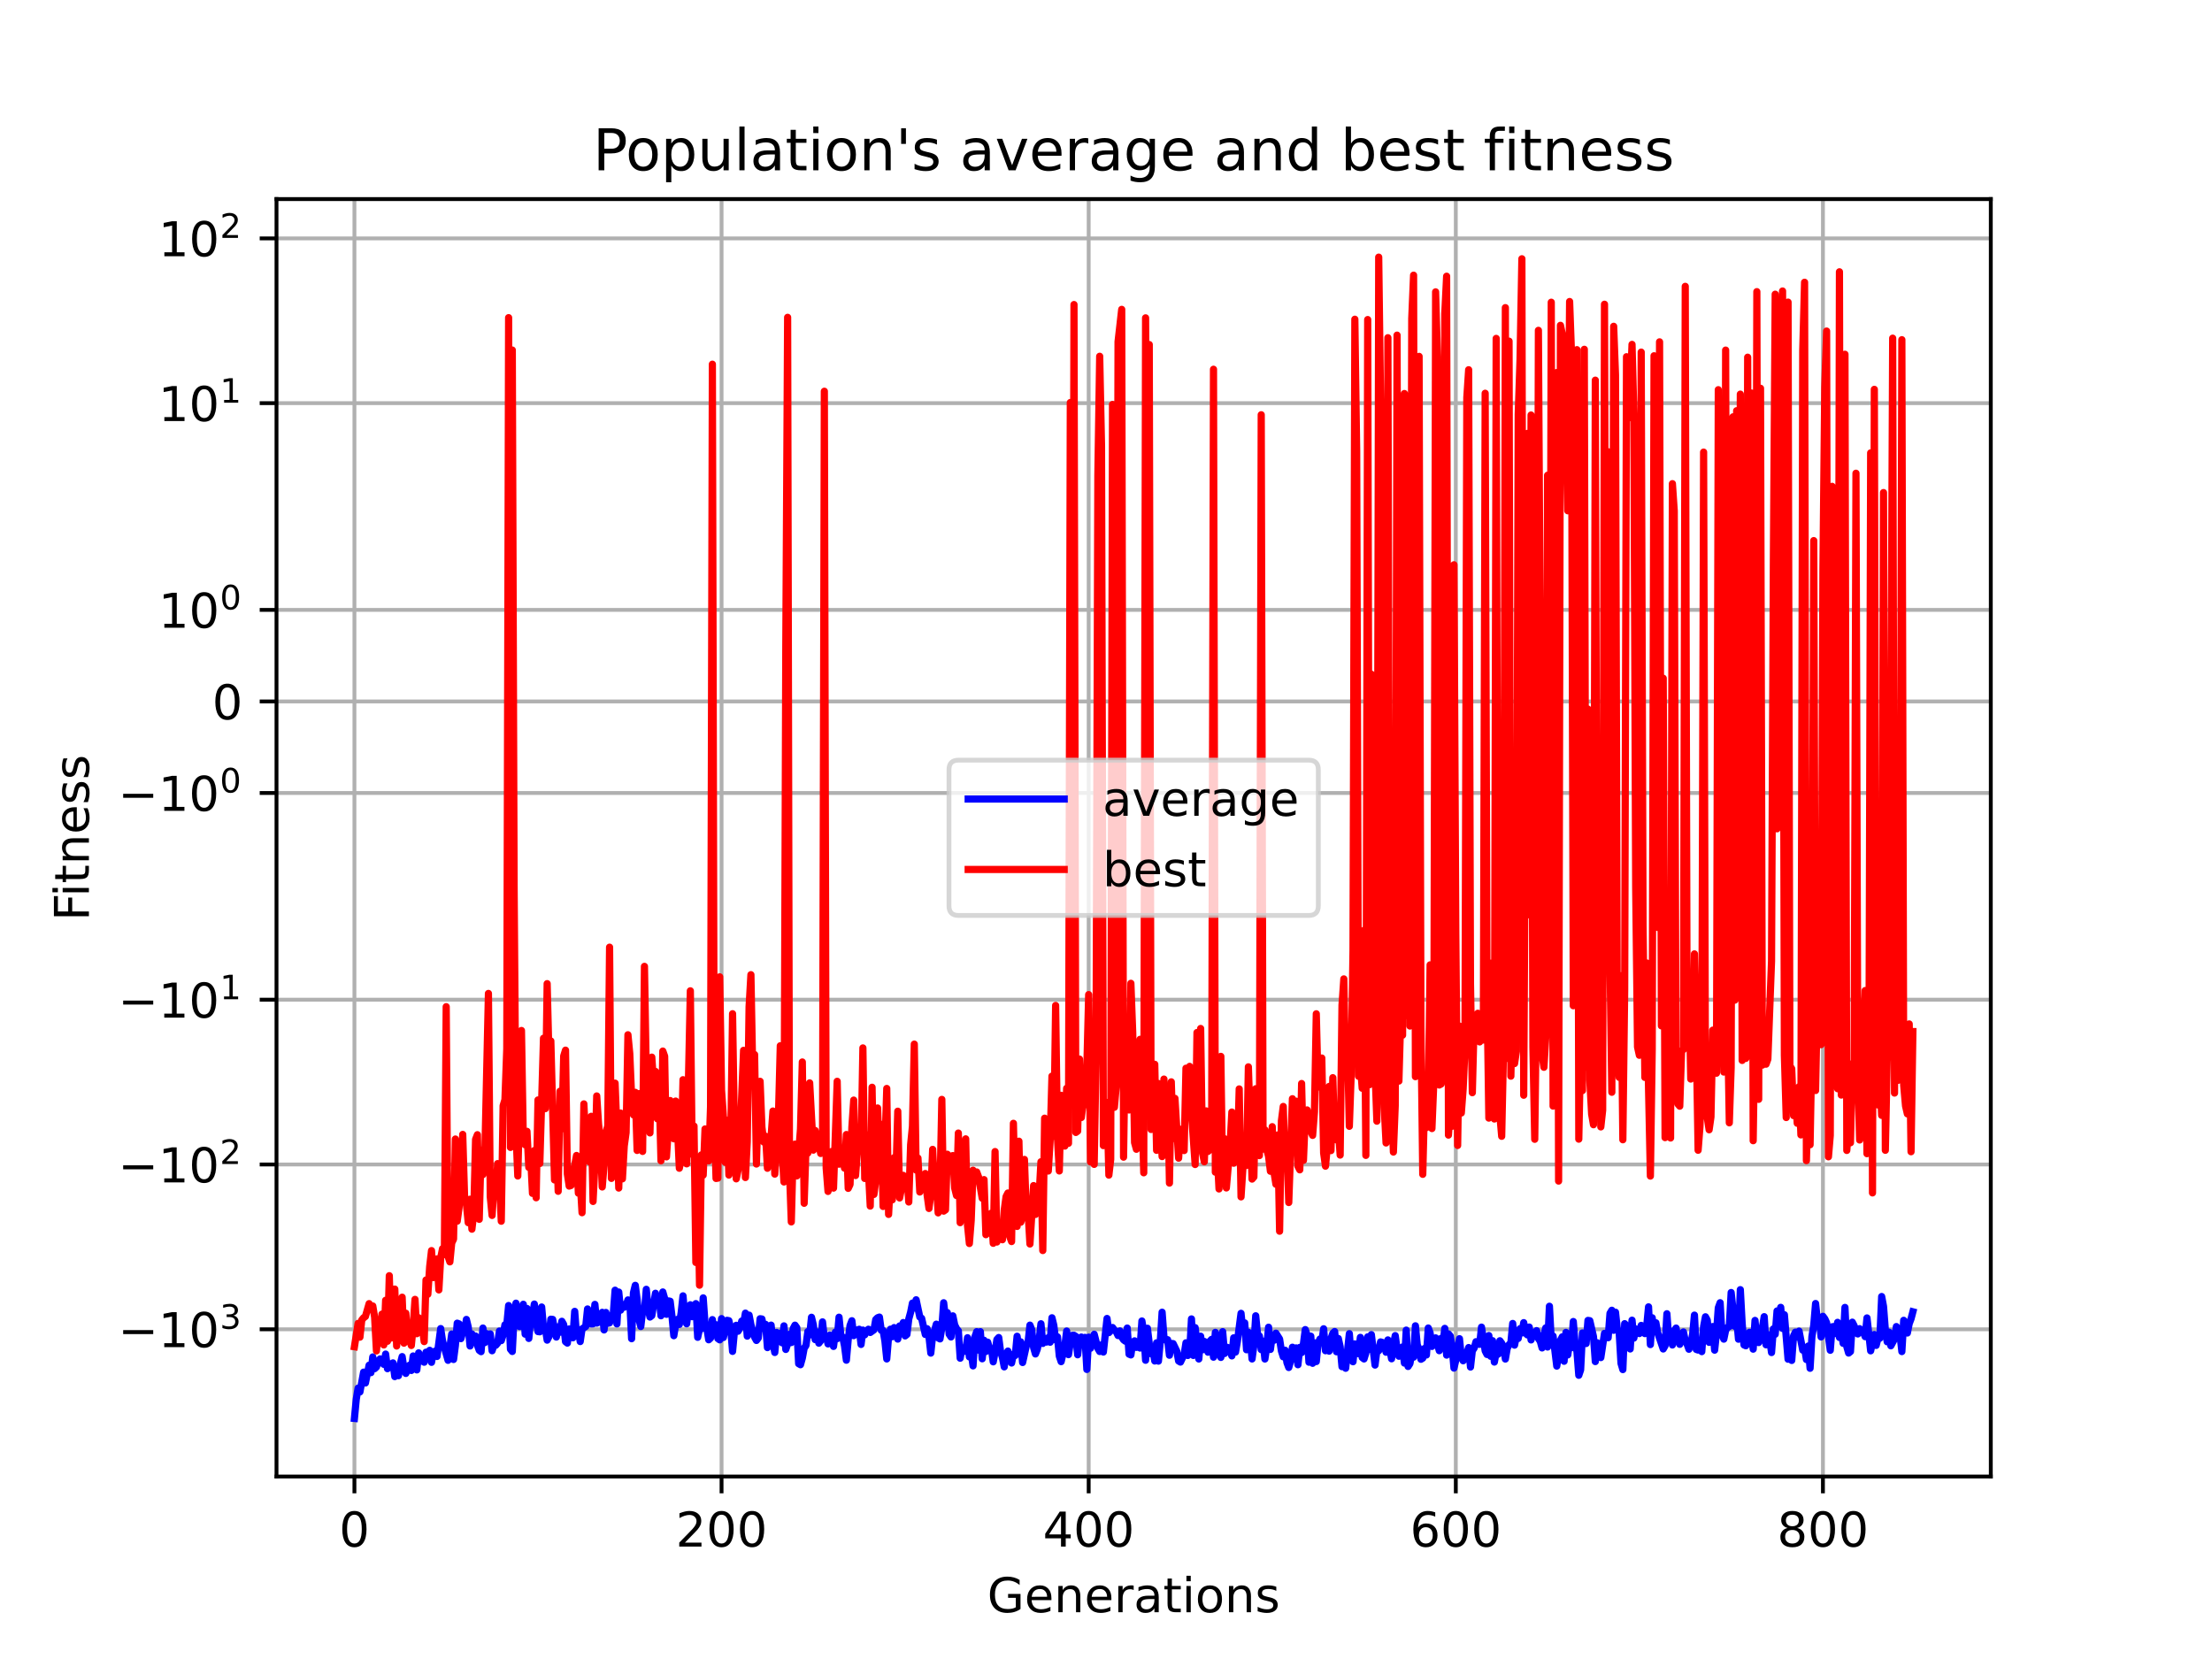 <?xml version="1.0" encoding="utf-8" standalone="no"?>
<!DOCTYPE svg PUBLIC "-//W3C//DTD SVG 1.1//EN"
  "http://www.w3.org/Graphics/SVG/1.1/DTD/svg11.dtd">
<!-- Created with matplotlib (https://matplotlib.org/) -->
<svg height="345.6pt" version="1.1" viewBox="0 0 460.8 345.6" width="460.8pt" xmlns="http://www.w3.org/2000/svg" xmlns:xlink="http://www.w3.org/1999/xlink">
 <defs>
  <style type="text/css">*{stroke-linecap:butt;stroke-linejoin:round;}</style>
 </defs>
 <g id="figure_1">
  <g id="patch_1">
   <path d="M 0 345.6 
L 460.8 345.6 
L 460.8 0 
L 0 0 
z
" style="fill:#ffffff;"/>
  </g>
  <g id="axes_1">
   <g id="patch_2">
    <path d="M 57.6 307.584 
L 414.72 307.584 
L 414.72 41.472 
L 57.6 41.472 
z
" style="fill:#ffffff;"/>
   </g>
   <g id="matplotlib.axis_1">
    <g id="xtick_1">
     <g id="line2d_1">
      <path clip-path="url(#pdbb8b5cde7)" d="M 73.833 307.584 
L 73.833 41.472 
" style="fill:none;stroke:#b0b0b0;stroke-linecap:square;stroke-width:0.8;"/>
     </g>
     <g id="line2d_2">
      <defs>
       <path d="M 0 0 
L 0 3.5 
" id="m2b841de67e" style="stroke:#000000;stroke-width:0.8;"/>
      </defs>
      <g>
       <use style="stroke:#000000;stroke-width:0.8;" x="73.833" xlink:href="#m2b841de67e" y="307.584"/>
      </g>
     </g>
     <g id="text_1">
      <!-- 0 -->
      <g transform="translate(70.651 322.182)scale(0.1 -0.1)">
       <defs>
        <path d="M 31.781 66.406 
Q 24.172 66.406 20.328 58.906 
Q 16.5 51.422 16.5 36.375 
Q 16.5 21.391 20.328 13.891 
Q 24.172 6.391 31.781 6.391 
Q 39.453 6.391 43.281 13.891 
Q 47.125 21.391 47.125 36.375 
Q 47.125 51.422 43.281 58.906 
Q 39.453 66.406 31.781 66.406 
z
M 31.781 74.219 
Q 44.047 74.219 50.516 64.516 
Q 56.984 54.828 56.984 36.375 
Q 56.984 17.969 50.516 8.266 
Q 44.047 -1.422 31.781 -1.422 
Q 19.531 -1.422 13.062 8.266 
Q 6.594 17.969 6.594 36.375 
Q 6.594 54.828 13.062 64.516 
Q 19.531 74.219 31.781 74.219 
z
" id="DejaVuSans-48"/>
       </defs>
       <use xlink:href="#DejaVuSans-48"/>
      </g>
     </g>
    </g>
    <g id="xtick_2">
     <g id="line2d_3">
      <path clip-path="url(#pdbb8b5cde7)" d="M 150.312 307.584 
L 150.312 41.472 
" style="fill:none;stroke:#b0b0b0;stroke-linecap:square;stroke-width:0.8;"/>
     </g>
     <g id="line2d_4">
      <g>
       <use style="stroke:#000000;stroke-width:0.8;" x="150.312" xlink:href="#m2b841de67e" y="307.584"/>
      </g>
     </g>
     <g id="text_2">
      <!-- 200 -->
      <g transform="translate(140.768 322.182)scale(0.1 -0.1)">
       <defs>
        <path d="M 19.188 8.297 
L 53.609 8.297 
L 53.609 0 
L 7.328 0 
L 7.328 8.297 
Q 12.938 14.109 22.625 23.891 
Q 32.328 33.688 34.812 36.531 
Q 39.547 41.844 41.422 45.531 
Q 43.312 49.219 43.312 52.781 
Q 43.312 58.594 39.234 62.25 
Q 35.156 65.922 28.609 65.922 
Q 23.969 65.922 18.812 64.312 
Q 13.672 62.703 7.812 59.422 
L 7.812 69.391 
Q 13.766 71.781 18.938 73 
Q 24.125 74.219 28.422 74.219 
Q 39.75 74.219 46.484 68.547 
Q 53.219 62.891 53.219 53.422 
Q 53.219 48.922 51.531 44.891 
Q 49.859 40.875 45.406 35.406 
Q 44.188 33.984 37.641 27.219 
Q 31.109 20.453 19.188 8.297 
z
" id="DejaVuSans-50"/>
       </defs>
       <use xlink:href="#DejaVuSans-50"/>
       <use x="63.623" xlink:href="#DejaVuSans-48"/>
       <use x="127.246" xlink:href="#DejaVuSans-48"/>
      </g>
     </g>
    </g>
    <g id="xtick_3">
     <g id="line2d_5">
      <path clip-path="url(#pdbb8b5cde7)" d="M 226.791 307.584 
L 226.791 41.472 
" style="fill:none;stroke:#b0b0b0;stroke-linecap:square;stroke-width:0.8;"/>
     </g>
     <g id="line2d_6">
      <g>
       <use style="stroke:#000000;stroke-width:0.8;" x="226.791" xlink:href="#m2b841de67e" y="307.584"/>
      </g>
     </g>
     <g id="text_3">
      <!-- 400 -->
      <g transform="translate(217.248 322.182)scale(0.1 -0.1)">
       <defs>
        <path d="M 37.797 64.312 
L 12.891 25.391 
L 37.797 25.391 
z
M 35.203 72.906 
L 47.609 72.906 
L 47.609 25.391 
L 58.016 25.391 
L 58.016 17.188 
L 47.609 17.188 
L 47.609 0 
L 37.797 0 
L 37.797 17.188 
L 4.891 17.188 
L 4.891 26.703 
z
" id="DejaVuSans-52"/>
       </defs>
       <use xlink:href="#DejaVuSans-52"/>
       <use x="63.623" xlink:href="#DejaVuSans-48"/>
       <use x="127.246" xlink:href="#DejaVuSans-48"/>
      </g>
     </g>
    </g>
    <g id="xtick_4">
     <g id="line2d_7">
      <path clip-path="url(#pdbb8b5cde7)" d="M 303.271 307.584 
L 303.271 41.472 
" style="fill:none;stroke:#b0b0b0;stroke-linecap:square;stroke-width:0.8;"/>
     </g>
     <g id="line2d_8">
      <g>
       <use style="stroke:#000000;stroke-width:0.8;" x="303.271" xlink:href="#m2b841de67e" y="307.584"/>
      </g>
     </g>
     <g id="text_4">
      <!-- 600 -->
      <g transform="translate(293.727 322.182)scale(0.1 -0.1)">
       <defs>
        <path d="M 33.016 40.375 
Q 26.375 40.375 22.484 35.828 
Q 18.609 31.297 18.609 23.391 
Q 18.609 15.531 22.484 10.953 
Q 26.375 6.391 33.016 6.391 
Q 39.656 6.391 43.531 10.953 
Q 47.406 15.531 47.406 23.391 
Q 47.406 31.297 43.531 35.828 
Q 39.656 40.375 33.016 40.375 
z
M 52.594 71.297 
L 52.594 62.312 
Q 48.875 64.062 45.094 64.984 
Q 41.312 65.922 37.594 65.922 
Q 27.828 65.922 22.672 59.328 
Q 17.531 52.734 16.797 39.406 
Q 19.672 43.656 24.016 45.922 
Q 28.375 48.188 33.594 48.188 
Q 44.578 48.188 50.953 41.516 
Q 57.328 34.859 57.328 23.391 
Q 57.328 12.156 50.688 5.359 
Q 44.047 -1.422 33.016 -1.422 
Q 20.359 -1.422 13.672 8.266 
Q 6.984 17.969 6.984 36.375 
Q 6.984 53.656 15.188 63.938 
Q 23.391 74.219 37.203 74.219 
Q 40.922 74.219 44.703 73.484 
Q 48.484 72.75 52.594 71.297 
z
" id="DejaVuSans-54"/>
       </defs>
       <use xlink:href="#DejaVuSans-54"/>
       <use x="63.623" xlink:href="#DejaVuSans-48"/>
       <use x="127.246" xlink:href="#DejaVuSans-48"/>
      </g>
     </g>
    </g>
    <g id="xtick_5">
     <g id="line2d_9">
      <path clip-path="url(#pdbb8b5cde7)" d="M 379.75 307.584 
L 379.75 41.472 
" style="fill:none;stroke:#b0b0b0;stroke-linecap:square;stroke-width:0.8;"/>
     </g>
     <g id="line2d_10">
      <g>
       <use style="stroke:#000000;stroke-width:0.8;" x="379.75" xlink:href="#m2b841de67e" y="307.584"/>
      </g>
     </g>
     <g id="text_5">
      <!-- 800 -->
      <g transform="translate(370.206 322.182)scale(0.1 -0.1)">
       <defs>
        <path d="M 31.781 34.625 
Q 24.75 34.625 20.719 30.859 
Q 16.703 27.094 16.703 20.516 
Q 16.703 13.922 20.719 10.156 
Q 24.75 6.391 31.781 6.391 
Q 38.812 6.391 42.859 10.172 
Q 46.922 13.969 46.922 20.516 
Q 46.922 27.094 42.891 30.859 
Q 38.875 34.625 31.781 34.625 
z
M 21.922 38.812 
Q 15.578 40.375 12.031 44.719 
Q 8.5 49.078 8.5 55.328 
Q 8.5 64.062 14.719 69.141 
Q 20.953 74.219 31.781 74.219 
Q 42.672 74.219 48.875 69.141 
Q 55.078 64.062 55.078 55.328 
Q 55.078 49.078 51.531 44.719 
Q 48 40.375 41.703 38.812 
Q 48.828 37.156 52.797 32.312 
Q 56.781 27.484 56.781 20.516 
Q 56.781 9.906 50.312 4.234 
Q 43.844 -1.422 31.781 -1.422 
Q 19.734 -1.422 13.25 4.234 
Q 6.781 9.906 6.781 20.516 
Q 6.781 27.484 10.781 32.312 
Q 14.797 37.156 21.922 38.812 
z
M 18.312 54.391 
Q 18.312 48.734 21.844 45.562 
Q 25.391 42.391 31.781 42.391 
Q 38.141 42.391 41.719 45.562 
Q 45.312 48.734 45.312 54.391 
Q 45.312 60.062 41.719 63.234 
Q 38.141 66.406 31.781 66.406 
Q 25.391 66.406 21.844 63.234 
Q 18.312 60.062 18.312 54.391 
z
" id="DejaVuSans-56"/>
       </defs>
       <use xlink:href="#DejaVuSans-56"/>
       <use x="63.623" xlink:href="#DejaVuSans-48"/>
       <use x="127.246" xlink:href="#DejaVuSans-48"/>
      </g>
     </g>
    </g>
    <g id="text_6">
     <!-- Generations -->
     <g transform="translate(205.662 335.861)scale(0.1 -0.1)">
      <defs>
       <path d="M 59.516 10.406 
L 59.516 29.984 
L 43.406 29.984 
L 43.406 38.094 
L 69.281 38.094 
L 69.281 6.781 
Q 63.578 2.734 56.688 0.656 
Q 49.812 -1.422 42 -1.422 
Q 24.906 -1.422 15.25 8.562 
Q 5.609 18.562 5.609 36.375 
Q 5.609 54.25 15.25 64.234 
Q 24.906 74.219 42 74.219 
Q 49.125 74.219 55.547 72.453 
Q 61.969 70.703 67.391 67.281 
L 67.391 56.781 
Q 61.922 61.422 55.766 63.766 
Q 49.609 66.109 42.828 66.109 
Q 29.438 66.109 22.719 58.641 
Q 16.016 51.172 16.016 36.375 
Q 16.016 21.625 22.719 14.156 
Q 29.438 6.688 42.828 6.688 
Q 48.047 6.688 52.141 7.594 
Q 56.25 8.5 59.516 10.406 
z
" id="DejaVuSans-71"/>
       <path d="M 56.203 29.594 
L 56.203 25.203 
L 14.891 25.203 
Q 15.484 15.922 20.484 11.062 
Q 25.484 6.203 34.422 6.203 
Q 39.594 6.203 44.453 7.469 
Q 49.312 8.734 54.109 11.281 
L 54.109 2.781 
Q 49.266 0.734 44.188 -0.344 
Q 39.109 -1.422 33.891 -1.422 
Q 20.797 -1.422 13.156 6.188 
Q 5.516 13.812 5.516 26.812 
Q 5.516 40.234 12.766 48.109 
Q 20.016 56 32.328 56 
Q 43.359 56 49.781 48.891 
Q 56.203 41.797 56.203 29.594 
z
M 47.219 32.234 
Q 47.125 39.594 43.094 43.984 
Q 39.062 48.391 32.422 48.391 
Q 24.906 48.391 20.391 44.141 
Q 15.875 39.891 15.188 32.172 
z
" id="DejaVuSans-101"/>
       <path d="M 54.891 33.016 
L 54.891 0 
L 45.906 0 
L 45.906 32.719 
Q 45.906 40.484 42.875 44.328 
Q 39.844 48.188 33.797 48.188 
Q 26.516 48.188 22.312 43.547 
Q 18.109 38.922 18.109 30.906 
L 18.109 0 
L 9.078 0 
L 9.078 54.688 
L 18.109 54.688 
L 18.109 46.188 
Q 21.344 51.125 25.703 53.562 
Q 30.078 56 35.797 56 
Q 45.219 56 50.047 50.172 
Q 54.891 44.344 54.891 33.016 
z
" id="DejaVuSans-110"/>
       <path d="M 41.109 46.297 
Q 39.594 47.172 37.812 47.578 
Q 36.031 48 33.891 48 
Q 26.266 48 22.188 43.047 
Q 18.109 38.094 18.109 28.812 
L 18.109 0 
L 9.078 0 
L 9.078 54.688 
L 18.109 54.688 
L 18.109 46.188 
Q 20.953 51.172 25.484 53.578 
Q 30.031 56 36.531 56 
Q 37.453 56 38.578 55.875 
Q 39.703 55.766 41.062 55.516 
z
" id="DejaVuSans-114"/>
       <path d="M 34.281 27.484 
Q 23.391 27.484 19.188 25 
Q 14.984 22.516 14.984 16.5 
Q 14.984 11.719 18.141 8.906 
Q 21.297 6.109 26.703 6.109 
Q 34.188 6.109 38.703 11.406 
Q 43.219 16.703 43.219 25.484 
L 43.219 27.484 
z
M 52.203 31.203 
L 52.203 0 
L 43.219 0 
L 43.219 8.297 
Q 40.141 3.328 35.547 0.953 
Q 30.953 -1.422 24.312 -1.422 
Q 15.922 -1.422 10.953 3.297 
Q 6 8.016 6 15.922 
Q 6 25.141 12.172 29.828 
Q 18.359 34.516 30.609 34.516 
L 43.219 34.516 
L 43.219 35.406 
Q 43.219 41.609 39.141 45 
Q 35.062 48.391 27.688 48.391 
Q 23 48.391 18.547 47.266 
Q 14.109 46.141 10.016 43.891 
L 10.016 52.203 
Q 14.938 54.109 19.578 55.047 
Q 24.219 56 28.609 56 
Q 40.484 56 46.344 49.844 
Q 52.203 43.703 52.203 31.203 
z
" id="DejaVuSans-97"/>
       <path d="M 18.312 70.219 
L 18.312 54.688 
L 36.812 54.688 
L 36.812 47.703 
L 18.312 47.703 
L 18.312 18.016 
Q 18.312 11.328 20.141 9.422 
Q 21.969 7.516 27.594 7.516 
L 36.812 7.516 
L 36.812 0 
L 27.594 0 
Q 17.188 0 13.234 3.875 
Q 9.281 7.766 9.281 18.016 
L 9.281 47.703 
L 2.688 47.703 
L 2.688 54.688 
L 9.281 54.688 
L 9.281 70.219 
z
" id="DejaVuSans-116"/>
       <path d="M 9.422 54.688 
L 18.406 54.688 
L 18.406 0 
L 9.422 0 
z
M 9.422 75.984 
L 18.406 75.984 
L 18.406 64.594 
L 9.422 64.594 
z
" id="DejaVuSans-105"/>
       <path d="M 30.609 48.391 
Q 23.391 48.391 19.188 42.75 
Q 14.984 37.109 14.984 27.297 
Q 14.984 17.484 19.156 11.844 
Q 23.344 6.203 30.609 6.203 
Q 37.797 6.203 41.984 11.859 
Q 46.188 17.531 46.188 27.297 
Q 46.188 37.016 41.984 42.703 
Q 37.797 48.391 30.609 48.391 
z
M 30.609 56 
Q 42.328 56 49.016 48.375 
Q 55.719 40.766 55.719 27.297 
Q 55.719 13.875 49.016 6.219 
Q 42.328 -1.422 30.609 -1.422 
Q 18.844 -1.422 12.172 6.219 
Q 5.516 13.875 5.516 27.297 
Q 5.516 40.766 12.172 48.375 
Q 18.844 56 30.609 56 
z
" id="DejaVuSans-111"/>
       <path d="M 44.281 53.078 
L 44.281 44.578 
Q 40.484 46.531 36.375 47.5 
Q 32.281 48.484 27.875 48.484 
Q 21.188 48.484 17.844 46.438 
Q 14.5 44.391 14.5 40.281 
Q 14.5 37.156 16.891 35.375 
Q 19.281 33.594 26.516 31.984 
L 29.594 31.297 
Q 39.156 29.25 43.188 25.516 
Q 47.219 21.781 47.219 15.094 
Q 47.219 7.469 41.188 3.016 
Q 35.156 -1.422 24.609 -1.422 
Q 20.219 -1.422 15.453 -0.562 
Q 10.688 0.297 5.422 2 
L 5.422 11.281 
Q 10.406 8.688 15.234 7.391 
Q 20.062 6.109 24.812 6.109 
Q 31.156 6.109 34.562 8.281 
Q 37.984 10.453 37.984 14.406 
Q 37.984 18.062 35.516 20.016 
Q 33.062 21.969 24.703 23.781 
L 21.578 24.516 
Q 13.234 26.266 9.516 29.906 
Q 5.812 33.547 5.812 39.891 
Q 5.812 47.609 11.281 51.797 
Q 16.75 56 26.812 56 
Q 31.781 56 36.172 55.266 
Q 40.578 54.547 44.281 53.078 
z
" id="DejaVuSans-115"/>
      </defs>
      <use xlink:href="#DejaVuSans-71"/>
      <use x="77.49" xlink:href="#DejaVuSans-101"/>
      <use x="139.014" xlink:href="#DejaVuSans-110"/>
      <use x="202.393" xlink:href="#DejaVuSans-101"/>
      <use x="263.916" xlink:href="#DejaVuSans-114"/>
      <use x="305.029" xlink:href="#DejaVuSans-97"/>
      <use x="366.309" xlink:href="#DejaVuSans-116"/>
      <use x="405.518" xlink:href="#DejaVuSans-105"/>
      <use x="433.301" xlink:href="#DejaVuSans-111"/>
      <use x="494.482" xlink:href="#DejaVuSans-110"/>
      <use x="557.861" xlink:href="#DejaVuSans-115"/>
     </g>
    </g>
   </g>
   <g id="matplotlib.axis_2">
    <g id="ytick_1">
     <g id="line2d_11">
      <path clip-path="url(#pdbb8b5cde7)" d="M 57.6 276.913 
L 414.72 276.913 
" style="fill:none;stroke:#b0b0b0;stroke-linecap:square;stroke-width:0.8;"/>
     </g>
     <g id="line2d_12">
      <defs>
       <path d="M 0 0 
L -3.5 0 
" id="mc4fdca356c" style="stroke:#000000;stroke-width:0.8;"/>
      </defs>
      <g>
       <use style="stroke:#000000;stroke-width:0.8;" x="57.6" xlink:href="#mc4fdca356c" y="276.913"/>
      </g>
     </g>
     <g id="text_7">
      <!-- $\mathdefault{-10^{3}}$ -->
      <g transform="translate(24.6 280.712)scale(0.1 -0.1)">
       <defs>
        <path d="M 10.594 35.5 
L 73.188 35.5 
L 73.188 27.203 
L 10.594 27.203 
z
" id="DejaVuSans-8722"/>
        <path d="M 12.406 8.297 
L 28.516 8.297 
L 28.516 63.922 
L 10.984 60.406 
L 10.984 69.391 
L 28.422 72.906 
L 38.281 72.906 
L 38.281 8.297 
L 54.391 8.297 
L 54.391 0 
L 12.406 0 
z
" id="DejaVuSans-49"/>
        <path d="M 40.578 39.312 
Q 47.656 37.797 51.625 33 
Q 55.609 28.219 55.609 21.188 
Q 55.609 10.406 48.188 4.484 
Q 40.766 -1.422 27.094 -1.422 
Q 22.516 -1.422 17.656 -0.516 
Q 12.797 0.391 7.625 2.203 
L 7.625 11.719 
Q 11.719 9.328 16.594 8.109 
Q 21.484 6.891 26.812 6.891 
Q 36.078 6.891 40.938 10.547 
Q 45.797 14.203 45.797 21.188 
Q 45.797 27.641 41.281 31.266 
Q 36.766 34.906 28.719 34.906 
L 20.219 34.906 
L 20.219 43.016 
L 29.109 43.016 
Q 36.375 43.016 40.234 45.922 
Q 44.094 48.828 44.094 54.297 
Q 44.094 59.906 40.109 62.906 
Q 36.141 65.922 28.719 65.922 
Q 24.656 65.922 20.016 65.031 
Q 15.375 64.156 9.812 62.312 
L 9.812 71.094 
Q 15.438 72.656 20.344 73.438 
Q 25.25 74.219 29.594 74.219 
Q 40.828 74.219 47.359 69.109 
Q 53.906 64.016 53.906 55.328 
Q 53.906 49.266 50.438 45.094 
Q 46.969 40.922 40.578 39.312 
z
" id="DejaVuSans-51"/>
       </defs>
       <use transform="translate(0 0.766)" xlink:href="#DejaVuSans-8722"/>
       <use transform="translate(83.789 0.766)" xlink:href="#DejaVuSans-49"/>
       <use transform="translate(147.412 0.766)" xlink:href="#DejaVuSans-48"/>
       <use transform="translate(211.992 39.047)scale(0.7)" xlink:href="#DejaVuSans-51"/>
      </g>
     </g>
    </g>
    <g id="ytick_2">
     <g id="line2d_13">
      <path clip-path="url(#pdbb8b5cde7)" d="M 57.6 242.585 
L 414.72 242.585 
" style="fill:none;stroke:#b0b0b0;stroke-linecap:square;stroke-width:0.8;"/>
     </g>
     <g id="line2d_14">
      <g>
       <use style="stroke:#000000;stroke-width:0.8;" x="57.6" xlink:href="#mc4fdca356c" y="242.585"/>
      </g>
     </g>
     <g id="text_8">
      <!-- $\mathdefault{-10^{2}}$ -->
      <g transform="translate(24.6 246.384)scale(0.1 -0.1)">
       <use transform="translate(0 0.766)" xlink:href="#DejaVuSans-8722"/>
       <use transform="translate(83.789 0.766)" xlink:href="#DejaVuSans-49"/>
       <use transform="translate(147.412 0.766)" xlink:href="#DejaVuSans-48"/>
       <use transform="translate(211.992 39.047)scale(0.7)" xlink:href="#DejaVuSans-50"/>
      </g>
     </g>
    </g>
    <g id="ytick_3">
     <g id="line2d_15">
      <path clip-path="url(#pdbb8b5cde7)" d="M 57.6 208.257 
L 414.72 208.257 
" style="fill:none;stroke:#b0b0b0;stroke-linecap:square;stroke-width:0.8;"/>
     </g>
     <g id="line2d_16">
      <g>
       <use style="stroke:#000000;stroke-width:0.8;" x="57.6" xlink:href="#mc4fdca356c" y="208.257"/>
      </g>
     </g>
     <g id="text_9">
      <!-- $\mathdefault{-10^{1}}$ -->
      <g transform="translate(24.6 212.057)scale(0.1 -0.1)">
       <use transform="translate(0 0.684)" xlink:href="#DejaVuSans-8722"/>
       <use transform="translate(83.789 0.684)" xlink:href="#DejaVuSans-49"/>
       <use transform="translate(147.412 0.684)" xlink:href="#DejaVuSans-48"/>
       <use transform="translate(211.992 38.966)scale(0.7)" xlink:href="#DejaVuSans-49"/>
      </g>
     </g>
    </g>
    <g id="ytick_4">
     <g id="line2d_17">
      <path clip-path="url(#pdbb8b5cde7)" d="M 57.6 165.193 
L 414.72 165.193 
" style="fill:none;stroke:#b0b0b0;stroke-linecap:square;stroke-width:0.8;"/>
     </g>
     <g id="line2d_18">
      <g>
       <use style="stroke:#000000;stroke-width:0.8;" x="57.6" xlink:href="#mc4fdca356c" y="165.193"/>
      </g>
     </g>
     <g id="text_10">
      <!-- $\mathdefault{-10^{0}}$ -->
      <g transform="translate(24.6 168.992)scale(0.1 -0.1)">
       <use transform="translate(0 0.766)" xlink:href="#DejaVuSans-8722"/>
       <use transform="translate(83.789 0.766)" xlink:href="#DejaVuSans-49"/>
       <use transform="translate(147.412 0.766)" xlink:href="#DejaVuSans-48"/>
       <use transform="translate(211.992 39.047)scale(0.7)" xlink:href="#DejaVuSans-48"/>
      </g>
     </g>
    </g>
    <g id="ytick_5">
     <g id="line2d_19">
      <path clip-path="url(#pdbb8b5cde7)" d="M 57.6 146.122 
L 414.72 146.122 
" style="fill:none;stroke:#b0b0b0;stroke-linecap:square;stroke-width:0.8;"/>
     </g>
     <g id="line2d_20">
      <g>
       <use style="stroke:#000000;stroke-width:0.8;" x="57.6" xlink:href="#mc4fdca356c" y="146.122"/>
      </g>
     </g>
     <g id="text_11">
      <!-- $\mathdefault{0}$ -->
      <g transform="translate(44.2 149.921)scale(0.1 -0.1)">
       <use transform="translate(0 0.781)" xlink:href="#DejaVuSans-48"/>
      </g>
     </g>
    </g>
    <g id="ytick_6">
     <g id="line2d_21">
      <path clip-path="url(#pdbb8b5cde7)" d="M 57.6 127.051 
L 414.72 127.051 
" style="fill:none;stroke:#b0b0b0;stroke-linecap:square;stroke-width:0.8;"/>
     </g>
     <g id="line2d_22">
      <g>
       <use style="stroke:#000000;stroke-width:0.8;" x="57.6" xlink:href="#mc4fdca356c" y="127.051"/>
      </g>
     </g>
     <g id="text_12">
      <!-- $\mathdefault{10^{0}}$ -->
      <g transform="translate(33 130.85)scale(0.1 -0.1)">
       <use transform="translate(0 0.766)" xlink:href="#DejaVuSans-49"/>
       <use transform="translate(63.623 0.766)" xlink:href="#DejaVuSans-48"/>
       <use transform="translate(128.203 39.047)scale(0.7)" xlink:href="#DejaVuSans-48"/>
      </g>
     </g>
    </g>
    <g id="ytick_7">
     <g id="line2d_23">
      <path clip-path="url(#pdbb8b5cde7)" d="M 57.6 83.986 
L 414.72 83.986 
" style="fill:none;stroke:#b0b0b0;stroke-linecap:square;stroke-width:0.8;"/>
     </g>
     <g id="line2d_24">
      <g>
       <use style="stroke:#000000;stroke-width:0.8;" x="57.6" xlink:href="#mc4fdca356c" y="83.986"/>
      </g>
     </g>
     <g id="text_13">
      <!-- $\mathdefault{10^{1}}$ -->
      <g transform="translate(33 87.785)scale(0.1 -0.1)">
       <use transform="translate(0 0.684)" xlink:href="#DejaVuSans-49"/>
       <use transform="translate(63.623 0.684)" xlink:href="#DejaVuSans-48"/>
       <use transform="translate(128.203 38.966)scale(0.7)" xlink:href="#DejaVuSans-49"/>
      </g>
     </g>
    </g>
    <g id="ytick_8">
     <g id="line2d_25">
      <path clip-path="url(#pdbb8b5cde7)" d="M 57.6 49.658 
L 414.72 49.658 
" style="fill:none;stroke:#b0b0b0;stroke-linecap:square;stroke-width:0.8;"/>
     </g>
     <g id="line2d_26">
      <g>
       <use style="stroke:#000000;stroke-width:0.8;" x="57.6" xlink:href="#mc4fdca356c" y="49.658"/>
      </g>
     </g>
     <g id="text_14">
      <!-- $\mathdefault{10^{2}}$ -->
      <g transform="translate(33 53.457)scale(0.1 -0.1)">
       <use transform="translate(0 0.766)" xlink:href="#DejaVuSans-49"/>
       <use transform="translate(63.623 0.766)" xlink:href="#DejaVuSans-48"/>
       <use transform="translate(128.203 39.047)scale(0.7)" xlink:href="#DejaVuSans-50"/>
      </g>
     </g>
    </g>
    <g id="text_15">
     <!-- Fitness -->
     <g transform="translate(18.52 191.845)rotate(-90)scale(0.1 -0.1)">
      <defs>
       <path d="M 9.812 72.906 
L 51.703 72.906 
L 51.703 64.594 
L 19.672 64.594 
L 19.672 43.109 
L 48.578 43.109 
L 48.578 34.812 
L 19.672 34.812 
L 19.672 0 
L 9.812 0 
z
" id="DejaVuSans-70"/>
      </defs>
      <use xlink:href="#DejaVuSans-70"/>
      <use x="50.27" xlink:href="#DejaVuSans-105"/>
      <use x="78.053" xlink:href="#DejaVuSans-116"/>
      <use x="117.262" xlink:href="#DejaVuSans-110"/>
      <use x="180.641" xlink:href="#DejaVuSans-101"/>
      <use x="242.164" xlink:href="#DejaVuSans-115"/>
      <use x="294.264" xlink:href="#DejaVuSans-115"/>
     </g>
    </g>
   </g>
   <g id="line2d_27">
    <path clip-path="url(#pdbb8b5cde7)" d="M 73.833 295.488 
L 74.215 291.502 
L 74.598 289.17 
L 74.98 289.96 
L 75.745 285.839 
L 76.127 288.1 
L 76.892 284.396 
L 77.274 285.946 
L 77.657 282.674 
L 78.039 285.123 
L 78.421 284.767 
L 78.804 283.574 
L 79.186 283.089 
L 79.569 283.827 
L 79.951 284.219 
L 80.333 282.08 
L 80.716 285.12 
L 81.098 284.392 
L 81.863 283.913 
L 82.245 286.767 
L 82.628 285.795 
L 83.01 286.582 
L 83.393 284.091 
L 83.775 282.604 
L 84.157 285.148 
L 84.54 286.11 
L 85.305 284.401 
L 85.687 285.494 
L 86.069 282.475 
L 86.834 285.377 
L 87.217 281.827 
L 87.599 283.528 
L 87.981 283.527 
L 88.364 283.776 
L 88.746 281.685 
L 89.129 281.704 
L 89.511 281.299 
L 89.893 283.797 
L 90.276 281.694 
L 90.658 281.454 
L 91.041 282.576 
L 91.805 276.765 
L 92.188 279.332 
L 93.335 283.38 
L 94.1 277.903 
L 94.482 283.203 
L 94.865 280.301 
L 95.247 275.644 
L 95.629 275.79 
L 96.012 278.865 
L 96.394 277.529 
L 96.777 277.321 
L 97.159 274.862 
L 97.541 276.435 
L 97.924 280.395 
L 98.306 277.883 
L 98.688 278.895 
L 99.071 278.314 
L 99.453 280.249 
L 99.836 281.293 
L 100.218 281.575 
L 100.6 276.655 
L 100.983 279.694 
L 101.365 277.821 
L 101.748 279.265 
L 102.13 277.877 
L 102.512 281.384 
L 102.895 280.184 
L 103.277 280.249 
L 103.66 279.805 
L 104.042 277.275 
L 104.424 279.273 
L 104.807 278.091 
L 105.189 275.971 
L 105.572 275.965 
L 105.954 271.967 
L 106.336 281.062 
L 106.719 281.537 
L 107.101 274.046 
L 107.484 271.478 
L 108.248 276.353 
L 109.013 271.704 
L 109.396 277.93 
L 109.778 272.576 
L 110.16 278.818 
L 110.543 274.962 
L 110.925 274.192 
L 111.308 271.66 
L 111.69 275.411 
L 112.072 277.393 
L 112.455 277.436 
L 112.837 272.274 
L 113.22 276.548 
L 113.602 276.778 
L 113.984 279.174 
L 114.367 278.429 
L 114.749 274.818 
L 115.132 274.857 
L 115.514 277.019 
L 115.896 278.535 
L 116.279 276.397 
L 116.661 277.533 
L 117.044 275.251 
L 117.426 275.916 
L 117.808 279.49 
L 118.191 279.789 
L 118.573 276.847 
L 118.956 277.957 
L 119.338 278.689 
L 119.72 273.182 
L 120.103 278.191 
L 120.485 277.196 
L 120.867 279.472 
L 121.25 276.841 
L 122.015 276.341 
L 122.397 272.681 
L 122.779 273.941 
L 123.162 275.801 
L 123.544 275.781 
L 123.927 271.728 
L 124.309 275.628 
L 125.074 275.259 
L 125.456 273.385 
L 125.839 277.044 
L 126.221 273.41 
L 126.603 275.679 
L 126.986 275.576 
L 127.368 274.028 
L 127.751 273.827 
L 128.133 268.773 
L 128.515 275.798 
L 128.898 269.156 
L 129.28 272.934 
L 129.663 271.735 
L 130.045 272.316 
L 130.427 271.927 
L 130.81 270.796 
L 131.192 270.932 
L 131.575 278.876 
L 131.957 269.309 
L 132.339 267.759 
L 132.722 270.691 
L 133.104 274.821 
L 133.487 276.338 
L 133.869 273.158 
L 134.251 273.132 
L 134.634 268.588 
L 135.016 272.659 
L 135.399 274.367 
L 135.781 274.061 
L 136.546 269.412 
L 136.928 271.093 
L 137.311 270.422 
L 137.693 274.097 
L 138.075 269.14 
L 138.458 270.503 
L 138.84 273.796 
L 139.223 271 
L 139.605 271.075 
L 139.987 274.203 
L 140.37 278.25 
L 140.752 275.92 
L 141.134 274.847 
L 141.517 275.91 
L 141.899 273.444 
L 142.282 269.949 
L 142.664 274.257 
L 143.046 275.774 
L 143.429 272.601 
L 143.811 271.807 
L 144.194 274.288 
L 144.576 272.171 
L 144.958 271.57 
L 145.341 278.587 
L 145.723 276.849 
L 146.106 276.818 
L 146.488 270.371 
L 146.87 275.713 
L 147.253 276.764 
L 147.635 279.1 
L 148.018 278.742 
L 148.4 274.902 
L 148.782 277.297 
L 149.165 275.963 
L 149.547 278.843 
L 149.93 279.118 
L 150.312 274.695 
L 150.694 278.631 
L 151.459 275.047 
L 151.842 275.125 
L 152.224 276.875 
L 152.606 281.518 
L 152.989 277.435 
L 153.371 276.086 
L 153.754 277.317 
L 154.136 276.679 
L 154.518 275.205 
L 154.901 275.755 
L 155.283 273.55 
L 155.666 278.341 
L 156.048 273.964 
L 156.43 275.956 
L 157.195 278.552 
L 157.578 279.242 
L 157.96 278.734 
L 158.342 274.717 
L 158.725 274.772 
L 159.107 276.735 
L 159.49 275.889 
L 159.872 280.731 
L 160.254 280.038 
L 160.637 276.052 
L 161.019 279.78 
L 161.402 281.748 
L 161.784 277.571 
L 162.166 278.173 
L 162.549 277.739 
L 162.931 279.734 
L 163.313 276.203 
L 163.696 281.11 
L 164.078 279.979 
L 164.461 277.968 
L 164.843 279.679 
L 165.225 276.784 
L 165.608 276.057 
L 165.99 276.588 
L 166.373 284.076 
L 166.755 284.298 
L 167.137 282.927 
L 167.52 280.872 
L 167.902 280.276 
L 168.285 277.383 
L 168.667 278.119 
L 169.049 274.412 
L 169.432 275.999 
L 169.814 279.065 
L 170.197 277.469 
L 170.579 279.802 
L 170.961 279.311 
L 171.344 275.371 
L 171.726 278.727 
L 172.109 278.279 
L 172.491 279.961 
L 172.873 278.119 
L 173.638 280.483 
L 174.021 277.502 
L 174.403 278.869 
L 174.785 274.399 
L 175.168 278.261 
L 175.55 278.523 
L 175.933 280.419 
L 176.315 283.354 
L 176.697 279.043 
L 177.08 276.124 
L 177.462 275.133 
L 177.845 278.243 
L 178.227 277.184 
L 178.992 276.911 
L 179.374 280.069 
L 179.757 277.081 
L 180.139 278.081 
L 180.521 277.25 
L 180.904 276.904 
L 181.286 277.577 
L 182.051 277.035 
L 182.433 274.894 
L 182.816 274.513 
L 183.198 274.373 
L 183.58 277.121 
L 183.963 277.154 
L 184.345 279.411 
L 184.728 283.091 
L 185.11 278.44 
L 185.492 276.895 
L 185.875 278.468 
L 186.257 276.561 
L 186.64 277.29 
L 187.022 278.958 
L 187.404 276.22 
L 187.787 276.604 
L 188.169 275.507 
L 188.552 278.294 
L 188.934 277.986 
L 189.316 274.759 
L 189.699 273.369 
L 190.081 271.456 
L 190.464 272.495 
L 190.846 270.769 
L 191.611 274.352 
L 191.993 274.633 
L 192.758 278 
L 193.14 276.8 
L 193.523 278.47 
L 193.905 281.875 
L 194.288 278.204 
L 194.67 277.207 
L 195.052 275.847 
L 195.435 278.705 
L 195.817 278.921 
L 196.2 276.593 
L 196.582 271.387 
L 196.964 274.647 
L 197.347 273.44 
L 197.729 277.941 
L 198.112 278.513 
L 198.494 274.117 
L 198.876 275.993 
L 199.259 276.784 
L 199.641 277.23 
L 200.024 282.94 
L 200.406 280.792 
L 200.788 280.8 
L 201.171 281.515 
L 201.553 278.675 
L 201.936 282.666 
L 202.318 281.735 
L 202.7 284.536 
L 203.083 278.515 
L 203.465 277.405 
L 203.848 281.252 
L 204.23 277.409 
L 204.612 283.059 
L 204.995 279.203 
L 205.377 281.544 
L 205.759 279.599 
L 206.142 280.974 
L 206.524 280.957 
L 206.907 283.692 
L 207.289 281.679 
L 207.671 279.052 
L 208.054 278.629 
L 208.436 281.528 
L 208.819 282.784 
L 209.201 284.742 
L 209.583 282.066 
L 209.966 281.453 
L 210.348 283.304 
L 210.731 283.939 
L 211.113 282.111 
L 211.495 282.372 
L 211.878 278.363 
L 212.26 280.904 
L 212.643 279.534 
L 213.025 283.837 
L 213.79 280.417 
L 214.172 279.582 
L 214.555 276.052 
L 214.937 277.014 
L 215.319 280.716 
L 215.702 282.055 
L 216.084 281.078 
L 216.467 279.211 
L 216.849 275.762 
L 217.231 279.864 
L 217.614 278.87 
L 217.996 279.576 
L 218.379 278.661 
L 218.761 279.61 
L 219.143 274.517 
L 219.526 276.086 
L 219.908 279.134 
L 220.291 278.49 
L 220.673 282.511 
L 221.055 283.656 
L 221.82 280.393 
L 222.203 277.279 
L 222.585 282.193 
L 222.967 279.73 
L 223.35 278.177 
L 223.732 278.16 
L 224.115 278.399 
L 224.497 282.227 
L 224.879 278.727 
L 225.262 278.529 
L 225.644 279.391 
L 226.026 278.597 
L 226.409 285.278 
L 226.791 278.558 
L 227.174 280.87 
L 227.556 278.942 
L 227.938 277.948 
L 228.703 280.894 
L 229.086 281.544 
L 229.468 280.155 
L 229.85 281.656 
L 230.615 274.663 
L 230.998 277.62 
L 231.38 277.217 
L 231.762 276.543 
L 232.145 277.067 
L 232.527 277.401 
L 232.91 278.219 
L 233.292 277.248 
L 233.674 278.518 
L 234.057 279.107 
L 234.439 279.397 
L 234.822 276.656 
L 235.204 282.097 
L 235.586 282.255 
L 235.969 279.624 
L 236.351 279.321 
L 236.734 280.689 
L 237.116 280.526 
L 237.498 280.823 
L 237.881 275.185 
L 238.263 277.453 
L 238.646 283.366 
L 239.028 276.7 
L 239.41 279.877 
L 239.793 282.023 
L 240.175 281.272 
L 240.558 283.519 
L 240.94 279.731 
L 241.322 283.546 
L 241.705 279.513 
L 242.087 273.358 
L 242.47 278.47 
L 242.852 279.178 
L 243.234 279.086 
L 243.617 282.324 
L 243.999 279.861 
L 244.382 279.901 
L 245.146 281.49 
L 245.529 283.524 
L 245.911 283.747 
L 246.676 282.153 
L 247.058 279.729 
L 247.441 282.374 
L 247.823 281.801 
L 248.205 274.755 
L 248.588 282.364 
L 248.97 276.568 
L 249.735 283.102 
L 250.117 278.361 
L 250.5 281.186 
L 250.882 279.45 
L 251.647 281.689 
L 252.029 279.409 
L 252.412 279.009 
L 252.794 282.727 
L 253.177 277.562 
L 253.559 278.801 
L 253.941 281.78 
L 254.324 282.778 
L 254.706 277.408 
L 255.089 281.967 
L 255.471 280.636 
L 255.853 280.746 
L 256.236 281.479 
L 256.618 282.456 
L 257.001 278.695 
L 257.383 281.664 
L 257.765 279.467 
L 258.53 273.589 
L 258.913 277.314 
L 259.295 275.58 
L 259.677 281.18 
L 260.06 277.523 
L 260.442 278.61 
L 260.825 283.095 
L 261.207 280.25 
L 261.589 274.104 
L 261.972 277.99 
L 262.354 278.299 
L 262.737 281.151 
L 263.119 279.382 
L 263.501 283.107 
L 263.884 280.598 
L 264.266 276.483 
L 264.649 281.11 
L 265.031 278.2 
L 265.413 279.201 
L 265.796 277.725 
L 266.561 278.94 
L 266.943 281.44 
L 267.325 282.651 
L 267.708 281.28 
L 268.09 283.852 
L 268.472 284.876 
L 268.855 283.531 
L 269.237 280.651 
L 269.62 281.441 
L 270.002 280.794 
L 270.384 284.301 
L 270.767 280.684 
L 271.149 281.778 
L 271.532 279.903 
L 271.914 276.978 
L 272.296 278.128 
L 272.679 283.772 
L 273.061 278.345 
L 273.444 284 
L 273.826 279.732 
L 274.208 283.636 
L 274.591 279.761 
L 274.973 278.949 
L 275.356 279.473 
L 275.738 276.808 
L 276.12 281.381 
L 276.503 279.414 
L 276.885 281.468 
L 277.268 278.865 
L 277.65 277.758 
L 278.032 277.381 
L 278.415 281.594 
L 278.797 278.836 
L 279.18 280.557 
L 279.562 284.704 
L 279.944 284.025 
L 280.327 285.033 
L 281.092 277.824 
L 281.474 282.755 
L 281.856 283.674 
L 282.239 279.95 
L 282.621 281.367 
L 283.004 282.003 
L 283.386 278.596 
L 283.768 282.791 
L 284.151 283.093 
L 284.533 281.835 
L 284.916 278.489 
L 285.298 281.081 
L 285.68 278.027 
L 286.445 284.37 
L 286.828 281.359 
L 287.21 281.378 
L 287.592 279.545 
L 287.975 279.661 
L 288.357 280.24 
L 288.74 281.695 
L 289.122 279.127 
L 289.887 283.059 
L 290.269 280.147 
L 290.651 278.232 
L 291.034 280.949 
L 291.416 282.528 
L 291.799 281.907 
L 292.181 280.593 
L 292.563 283.956 
L 292.946 277.087 
L 293.328 284.659 
L 293.711 284.066 
L 294.093 281.912 
L 294.475 282.725 
L 294.858 276.189 
L 295.24 280.19 
L 295.623 281.043 
L 296.005 283.161 
L 296.387 282.924 
L 296.77 280.902 
L 297.152 282.271 
L 297.535 276.65 
L 297.917 277.665 
L 298.299 280.485 
L 298.682 278.898 
L 299.064 278.704 
L 299.829 281.374 
L 300.211 278.81 
L 300.594 279.876 
L 300.976 276.728 
L 301.359 282.295 
L 301.741 277.879 
L 302.123 278.319 
L 302.506 280.678 
L 302.888 284.998 
L 303.271 283.357 
L 304.035 278.876 
L 304.418 282.641 
L 304.8 283.472 
L 305.183 282.287 
L 305.565 281.865 
L 305.947 280.72 
L 306.33 284.781 
L 306.712 281.385 
L 307.095 280.836 
L 307.477 279.498 
L 307.859 279.989 
L 308.242 280.046 
L 308.624 276.466 
L 309.389 281.414 
L 309.771 282.16 
L 310.154 278.221 
L 310.536 282.538 
L 310.918 279.285 
L 311.301 283.742 
L 311.683 281.726 
L 312.066 282.113 
L 312.448 279.306 
L 312.83 279.822 
L 313.213 280.598 
L 313.595 283.113 
L 313.978 280.904 
L 314.36 280.114 
L 314.742 279.734 
L 315.125 275.701 
L 315.507 280.215 
L 315.89 278.326 
L 316.272 278.824 
L 316.654 276.782 
L 317.037 277.675 
L 317.419 275.533 
L 317.802 277.721 
L 318.184 278.087 
L 318.566 276.451 
L 318.949 279.131 
L 319.331 278.013 
L 319.714 277.753 
L 320.096 277.194 
L 320.478 278.846 
L 320.861 279.412 
L 321.243 280.797 
L 321.626 278.067 
L 322.008 276.618 
L 322.39 280.606 
L 322.773 272.117 
L 323.155 279.131 
L 323.538 278.323 
L 324.302 284.582 
L 324.685 282.323 
L 325.067 279.213 
L 325.45 278.485 
L 325.832 283.576 
L 326.214 277.562 
L 326.597 282.256 
L 326.979 279.611 
L 327.362 280.751 
L 327.744 275.299 
L 328.126 279.92 
L 328.509 281.58 
L 328.891 286.495 
L 329.274 285.365 
L 329.656 277.679 
L 330.038 279.362 
L 330.421 279.883 
L 330.803 275.065 
L 331.186 275.126 
L 331.95 278.436 
L 332.333 283.641 
L 332.715 279.715 
L 333.48 282.81 
L 334.245 277.763 
L 334.627 278.36 
L 335.009 278.674 
L 335.392 273.597 
L 335.774 272.952 
L 336.157 277.125 
L 336.539 273.357 
L 336.921 276.872 
L 337.304 277.581 
L 337.686 284.023 
L 338.069 285.31 
L 338.451 275.744 
L 338.833 276.212 
L 339.216 277.87 
L 339.598 281.015 
L 339.981 275.02 
L 340.363 278.755 
L 340.745 276.835 
L 341.128 277.618 
L 341.51 277.808 
L 341.893 276.106 
L 342.275 277.47 
L 342.657 277.813 
L 343.04 276.218 
L 343.422 272.242 
L 343.805 280.1 
L 344.187 274.516 
L 344.569 277.33 
L 344.952 275.559 
L 345.334 277.658 
L 346.481 281.017 
L 346.864 280.347 
L 347.246 273.679 
L 347.629 279.028 
L 348.011 278.506 
L 348.393 280.183 
L 348.776 277.21 
L 349.158 276.663 
L 349.541 278.889 
L 349.923 280.048 
L 350.688 277.473 
L 351.07 279.281 
L 351.453 280.005 
L 351.835 281.072 
L 352.217 279.952 
L 352.6 278.018 
L 352.982 273.964 
L 353.364 281.11 
L 353.747 281.244 
L 354.129 280.599 
L 354.512 281.566 
L 354.894 276.315 
L 355.276 274.313 
L 355.659 275.02 
L 356.041 279.638 
L 356.424 278.304 
L 356.806 276.34 
L 357.188 281.262 
L 357.571 277.756 
L 357.953 272.434 
L 358.336 271.38 
L 358.718 277.969 
L 359.1 278.968 
L 359.483 277.127 
L 359.865 276.517 
L 360.248 276.346 
L 360.63 269.254 
L 361.395 276.303 
L 361.777 274.81 
L 362.16 278.982 
L 362.542 268.66 
L 362.924 275.706 
L 363.307 280.173 
L 363.689 280.348 
L 364.072 279.647 
L 364.454 277.544 
L 364.836 277.908 
L 365.219 281.054 
L 365.601 275.069 
L 365.984 279.086 
L 366.366 279.683 
L 366.748 278.987 
L 367.513 274.286 
L 367.896 280.143 
L 368.278 278.001 
L 368.66 279.128 
L 369.043 281.76 
L 369.425 276.827 
L 369.808 277.951 
L 370.19 273.095 
L 370.572 274.452 
L 370.955 272.343 
L 371.337 276.738 
L 371.72 273.885 
L 372.484 283.148 
L 372.867 279.891 
L 373.249 283.404 
L 373.632 278.275 
L 374.014 277.51 
L 374.396 278.528 
L 374.779 277.292 
L 375.543 281.257 
L 375.926 280.84 
L 376.308 283.218 
L 376.691 280.402 
L 377.073 285.039 
L 377.455 278.457 
L 377.838 276.055 
L 378.22 271.546 
L 378.603 275.139 
L 378.985 274.562 
L 379.367 278.506 
L 379.75 274.212 
L 380.132 274.725 
L 380.515 275.549 
L 381.279 281.286 
L 381.662 276.395 
L 382.044 276.337 
L 382.427 277.809 
L 382.809 275.469 
L 383.191 278.617 
L 383.574 276.857 
L 383.956 279.838 
L 384.339 272.359 
L 384.721 280.534 
L 385.103 281.864 
L 385.486 281.552 
L 385.868 275.431 
L 386.251 276.173 
L 386.633 277.611 
L 387.015 277.89 
L 387.398 276.788 
L 387.78 277.249 
L 388.163 277.484 
L 388.545 278.446 
L 388.927 274.55 
L 389.692 281.403 
L 390.457 277.994 
L 390.839 280.273 
L 391.222 278.737 
L 391.604 278.783 
L 391.987 270.091 
L 392.369 272.137 
L 392.751 277.04 
L 393.134 279.524 
L 393.516 277.514 
L 393.899 280.352 
L 394.663 278.927 
L 395.046 276.349 
L 395.81 278.075 
L 396.193 281.557 
L 396.575 275.045 
L 396.958 277.193 
L 397.34 277.69 
L 397.722 275.733 
L 398.105 274.732 
L 398.487 273.271 
L 398.487 273.271 
" style="fill:none;stroke:#0000ff;stroke-linecap:square;stroke-width:1.5;"/>
   </g>
   <g id="line2d_28">
    <path clip-path="url(#pdbb8b5cde7)" d="M 73.833 280.55 
L 74.598 275.678 
L 74.98 278.555 
L 75.362 274.98 
L 75.745 274.521 
L 76.127 274.235 
L 76.892 271.572 
L 77.274 272.695 
L 77.657 272.055 
L 78.039 274.377 
L 78.421 281.42 
L 78.804 276.832 
L 79.186 278.898 
L 79.569 273.756 
L 79.951 280.176 
L 80.333 270.874 
L 80.716 279.414 
L 81.098 265.752 
L 81.481 278.74 
L 81.863 268.609 
L 82.245 268.541 
L 82.628 280.398 
L 83.01 273.096 
L 83.393 279.239 
L 83.775 270.229 
L 84.157 279.803 
L 84.54 273.567 
L 84.922 278.073 
L 85.687 280.29 
L 86.069 276.348 
L 86.452 270.683 
L 86.834 277.834 
L 87.217 274.51 
L 87.599 276.791 
L 87.981 276.611 
L 88.364 279.478 
L 88.746 266.649 
L 89.129 269.62 
L 89.511 263.841 
L 89.893 260.522 
L 90.276 266.146 
L 90.658 263.175 
L 91.041 262.247 
L 91.423 268.712 
L 91.805 262.018 
L 92.188 260.124 
L 92.57 261.344 
L 92.953 209.714 
L 93.335 261.744 
L 93.717 262.869 
L 94.1 258.935 
L 94.482 258.131 
L 94.865 237.28 
L 95.247 254.394 
L 95.629 251.571 
L 96.012 246.892 
L 96.394 236.322 
L 96.777 249.169 
L 97.159 250.866 
L 97.541 254.706 
L 97.924 249.822 
L 98.306 256.059 
L 98.688 252.796 
L 99.071 237.352 
L 99.453 236.38 
L 99.836 254.009 
L 100.218 239.596 
L 100.6 244.695 
L 100.983 241.232 
L 101.748 206.951 
L 102.13 249.277 
L 102.512 253.195 
L 102.895 247.138 
L 103.277 248.758 
L 103.66 242.401 
L 104.042 245.753 
L 104.424 254.404 
L 104.807 230.344 
L 105.189 229.093 
L 105.572 218.474 
L 105.954 66.175 
L 106.336 239.027 
L 106.719 72.918 
L 107.101 185.028 
L 107.484 235.92 
L 107.866 244.98 
L 108.631 214.672 
L 109.013 237.34 
L 109.396 238.486 
L 109.778 235.677 
L 110.16 243.189 
L 110.543 241.032 
L 110.925 248.605 
L 111.308 239.672 
L 111.69 249.515 
L 112.072 229.142 
L 112.455 242.38 
L 113.22 216.285 
L 113.602 230.952 
L 113.984 204.914 
L 114.367 220.479 
L 114.749 216.851 
L 115.514 245.798 
L 115.896 235.415 
L 116.279 248.167 
L 116.661 227.325 
L 117.044 235.16 
L 117.426 219.986 
L 117.808 218.769 
L 118.191 244.567 
L 118.573 247.084 
L 118.956 246.955 
L 119.72 242.738 
L 120.103 240.707 
L 120.485 248.558 
L 120.867 246.123 
L 121.25 252.628 
L 121.632 229.961 
L 122.015 237.878 
L 122.397 241.317 
L 122.779 242.04 
L 123.162 232.548 
L 123.544 250.284 
L 123.927 242.497 
L 124.309 228.307 
L 124.691 234.143 
L 125.074 237.629 
L 125.456 247.265 
L 125.839 242.694 
L 126.221 235.948 
L 126.603 234.566 
L 126.986 197.317 
L 127.368 245.482 
L 128.133 225.641 
L 128.515 235.176 
L 128.898 247.491 
L 129.28 231.866 
L 129.663 245.574 
L 130.045 238.715 
L 130.427 235.935 
L 130.81 215.56 
L 131.192 219.487 
L 131.575 228.414 
L 131.957 232.248 
L 132.339 227.552 
L 132.722 239.656 
L 133.104 227.818 
L 133.487 238.975 
L 133.869 239.861 
L 134.251 201.311 
L 134.634 223.787 
L 135.016 233.836 
L 135.399 236.006 
L 135.781 220.224 
L 136.163 225.826 
L 136.546 223.195 
L 136.928 233.063 
L 137.311 226.62 
L 137.693 241.82 
L 138.075 218.96 
L 138.458 220.038 
L 138.84 240.998 
L 139.605 229.262 
L 139.987 231.71 
L 140.37 237.232 
L 140.752 229.371 
L 141.134 235.006 
L 141.517 243.367 
L 141.899 241.436 
L 142.282 224.922 
L 142.664 237.463 
L 143.046 242.451 
L 143.811 206.405 
L 144.194 240.469 
L 144.576 234.582 
L 144.958 262.996 
L 145.341 245.713 
L 145.723 267.729 
L 146.106 240.584 
L 146.488 244.803 
L 146.87 235.181 
L 147.635 241.84 
L 148.018 230.596 
L 148.4 75.871 
L 148.782 232.915 
L 149.165 245.492 
L 149.547 245.43 
L 149.93 203.49 
L 150.312 227.102 
L 150.694 232.529 
L 151.077 242.133 
L 151.459 233.36 
L 151.842 244.789 
L 152.224 238.038 
L 152.606 211.18 
L 152.989 235.195 
L 153.371 245.574 
L 153.754 243.752 
L 154.136 237.509 
L 154.901 218.806 
L 155.283 245.301 
L 155.666 237.86 
L 156.048 209.73 
L 156.43 203.046 
L 156.813 223.676 
L 157.195 219.678 
L 157.578 242.486 
L 157.96 229.44 
L 158.342 225.257 
L 158.725 234.84 
L 159.107 237.91 
L 159.49 236.698 
L 159.872 243.37 
L 160.254 237.531 
L 160.637 236.728 
L 161.019 231.454 
L 161.402 244.589 
L 162.166 232.438 
L 162.549 217.851 
L 162.931 240.301 
L 163.313 246.225 
L 163.696 134.915 
L 164.078 66.106 
L 164.461 243.766 
L 164.843 254.545 
L 165.225 239.946 
L 165.608 238.343 
L 165.99 244.967 
L 166.755 235.215 
L 167.137 221.232 
L 167.52 250.665 
L 167.902 239.092 
L 168.285 240.211 
L 168.667 225.583 
L 169.432 239.595 
L 169.814 235.501 
L 170.197 237.235 
L 170.579 238.209 
L 170.961 240.289 
L 171.344 239.942 
L 171.726 81.504 
L 172.109 243.342 
L 172.491 248.194 
L 172.873 246.899 
L 173.256 239.875 
L 173.638 247.504 
L 174.403 225.254 
L 174.785 242.523 
L 175.168 242.318 
L 175.55 241.425 
L 175.933 243.346 
L 176.315 236.341 
L 176.697 247.557 
L 177.08 246.746 
L 177.462 234.809 
L 177.845 229.172 
L 178.227 244.887 
L 178.992 234.813 
L 179.374 239.465 
L 179.757 218.302 
L 180.139 245.498 
L 180.521 236.392 
L 181.286 251.249 
L 181.669 226.496 
L 182.051 248.819 
L 182.433 245.971 
L 182.816 230.817 
L 183.198 240.765 
L 183.58 234.219 
L 183.963 251.327 
L 184.728 226.748 
L 185.11 252.983 
L 185.492 245.807 
L 185.875 249.957 
L 186.257 241.162 
L 186.64 244.818 
L 187.022 231.486 
L 187.404 249.556 
L 187.787 247.638 
L 188.169 244.852 
L 188.552 245.366 
L 188.934 245.104 
L 189.316 250.397 
L 189.699 238.47 
L 190.081 234.639 
L 190.464 217.51 
L 190.846 243.746 
L 191.228 241.254 
L 191.611 248.315 
L 191.993 245.269 
L 192.376 247.329 
L 192.758 244.464 
L 193.14 248.968 
L 193.523 251.744 
L 193.905 248.777 
L 194.288 239.437 
L 194.67 247.215 
L 195.052 246.207 
L 195.435 252.664 
L 195.817 247.845 
L 196.2 229.027 
L 196.582 252.301 
L 196.964 252.035 
L 197.347 240.453 
L 197.729 243.806 
L 198.112 240.844 
L 198.494 240.732 
L 198.876 247.512 
L 199.259 249.054 
L 199.641 236.035 
L 200.024 254.703 
L 200.406 252.916 
L 200.788 248.826 
L 201.171 237.246 
L 201.553 255.249 
L 201.936 259.048 
L 202.318 254.249 
L 202.7 243.776 
L 203.083 244.958 
L 203.465 244.14 
L 203.848 245.166 
L 204.612 249.617 
L 204.995 245.735 
L 205.377 257.205 
L 205.759 254.145 
L 206.142 256.887 
L 206.524 252.72 
L 206.907 259.003 
L 207.289 239.891 
L 207.671 258.735 
L 208.054 256.016 
L 208.436 254.888 
L 208.819 258.257 
L 209.201 252.039 
L 209.583 249.266 
L 209.966 248.525 
L 210.348 257.612 
L 210.731 258.637 
L 211.113 234.005 
L 211.495 250.956 
L 211.878 255.489 
L 212.26 237.733 
L 212.643 254.609 
L 213.025 253.471 
L 213.407 241.532 
L 213.79 252.309 
L 214.172 252.556 
L 214.555 259.148 
L 215.319 246.98 
L 215.702 252.995 
L 216.084 247.834 
L 216.467 248.992 
L 216.849 242.015 
L 217.231 260.509 
L 217.614 232.94 
L 217.996 243.899 
L 218.379 243.946 
L 218.761 237.62 
L 219.143 224.177 
L 219.526 236.725 
L 219.908 209.453 
L 220.291 237.073 
L 220.673 243.93 
L 221.055 228.173 
L 221.438 234.926 
L 221.82 238.753 
L 222.203 226.708 
L 222.585 238.171 
L 222.967 83.851 
L 223.35 221.76 
L 223.732 63.444 
L 224.115 235.911 
L 224.497 235.627 
L 224.879 220.623 
L 225.262 232.802 
L 225.644 229.681 
L 226.026 230.156 
L 226.409 222.306 
L 226.791 207.194 
L 227.174 242.054 
L 227.556 236.045 
L 227.938 242.561 
L 228.321 220.58 
L 228.703 99.096 
L 229.086 74.22 
L 229.468 92.877 
L 229.85 238.649 
L 230.233 229.568 
L 230.615 229.734 
L 230.998 244.799 
L 231.38 241.519 
L 231.762 84.253 
L 232.145 230.671 
L 232.527 226.405 
L 232.91 71.18 
L 233.674 64.449 
L 234.057 241.057 
L 234.439 215.293 
L 235.204 231.224 
L 235.586 204.843 
L 235.969 215.207 
L 236.351 238.023 
L 236.734 239.414 
L 237.498 216.511 
L 238.263 244.313 
L 238.646 66.217 
L 239.028 137.591 
L 239.41 71.774 
L 239.793 235.288 
L 240.558 221.706 
L 240.94 239.635 
L 241.322 225.713 
L 242.087 240.937 
L 242.47 224.795 
L 242.852 238.263 
L 243.234 226.592 
L 243.617 246.458 
L 243.999 225.368 
L 244.382 237.19 
L 244.764 228.812 
L 245.529 241.267 
L 245.911 235.251 
L 246.294 238.497 
L 246.676 239.68 
L 247.058 222.529 
L 247.441 225.227 
L 247.823 222.144 
L 248.205 231.851 
L 248.97 242.589 
L 249.353 215.092 
L 249.735 233.172 
L 250.117 214.255 
L 250.5 240.217 
L 250.882 242.012 
L 251.265 231.421 
L 251.647 239.868 
L 252.029 239.518 
L 252.412 236.235 
L 252.794 76.924 
L 253.177 244.182 
L 253.559 240.229 
L 253.941 247.678 
L 254.324 220.063 
L 254.706 246.621 
L 255.089 237.206 
L 255.471 247.469 
L 256.236 238.761 
L 256.618 231.665 
L 257.001 242.307 
L 257.383 238.293 
L 257.765 240.497 
L 258.148 226.843 
L 258.53 249.331 
L 259.295 237.486 
L 259.677 242.778 
L 260.06 222.244 
L 260.825 245.624 
L 261.207 245.182 
L 261.589 226.802 
L 262.354 240.732 
L 262.737 86.401 
L 263.119 239.381 
L 263.501 235.365 
L 263.884 239.457 
L 264.266 240.884 
L 264.649 243.991 
L 265.031 234.706 
L 265.413 244.32 
L 265.796 246.704 
L 266.178 236.433 
L 266.561 256.484 
L 266.943 233.475 
L 267.325 230.494 
L 267.708 243.153 
L 268.09 238.383 
L 268.472 250.505 
L 269.237 228.884 
L 269.62 238.686 
L 270.002 229.397 
L 270.384 242.95 
L 270.767 243.696 
L 271.149 225.717 
L 271.532 241.731 
L 271.914 232.559 
L 272.296 231.222 
L 272.679 232.787 
L 273.061 235.677 
L 273.444 236.521 
L 273.826 231.64 
L 274.208 211.194 
L 274.591 226.45 
L 275.356 220.408 
L 275.738 240.194 
L 276.12 242.932 
L 276.503 238.93 
L 276.885 226.321 
L 277.268 239.688 
L 277.65 224.501 
L 278.032 236.995 
L 278.415 237.462 
L 278.797 235.079 
L 279.18 240.624 
L 279.562 209.395 
L 279.944 203.922 
L 280.327 223.605 
L 280.709 218.113 
L 281.092 234.628 
L 281.474 223.873 
L 281.856 198.041 
L 282.239 66.505 
L 282.621 93.997 
L 283.004 224.206 
L 283.386 221.624 
L 283.768 226.704 
L 284.151 193.794 
L 284.533 240.689 
L 284.916 66.572 
L 285.298 225.963 
L 285.68 140.452 
L 286.063 215.941 
L 286.445 222.988 
L 286.828 233.562 
L 287.21 53.568 
L 287.592 83.273 
L 287.975 216.02 
L 288.357 230.7 
L 288.74 238.101 
L 289.122 70.352 
L 289.504 214.133 
L 289.887 229.456 
L 290.269 239.995 
L 290.651 230.313 
L 291.034 69.818 
L 291.416 225.21 
L 291.799 211.939 
L 292.181 215.651 
L 292.563 81.979 
L 292.946 211.558 
L 293.328 104.464 
L 293.711 213.738 
L 294.093 66.354 
L 294.475 57.327 
L 294.858 224.287 
L 295.24 223.346 
L 295.623 74.241 
L 296.005 213.725 
L 296.387 244.634 
L 296.77 229.129 
L 297.152 234.909 
L 297.535 230.095 
L 297.917 200.998 
L 298.299 235.099 
L 298.682 225.642 
L 299.064 60.803 
L 299.447 74.281 
L 299.829 226.025 
L 300.211 225.819 
L 300.594 221.44 
L 300.976 65.343 
L 301.359 57.543 
L 301.741 236.46 
L 302.123 230.888 
L 302.506 234.624 
L 302.888 117.653 
L 303.271 194.426 
L 303.653 238.621 
L 304.035 213.75 
L 304.418 231.859 
L 304.8 226.84 
L 305.183 218.232 
L 305.565 82.82 
L 305.947 77.024 
L 306.33 204.91 
L 306.712 227.63 
L 307.095 212.76 
L 307.477 214.697 
L 307.859 211.083 
L 308.242 217.05 
L 308.624 211.297 
L 309.007 216.654 
L 309.389 81.925 
L 309.771 206.982 
L 310.154 232.92 
L 310.536 200.65 
L 310.918 204.883 
L 311.301 233.108 
L 311.683 70.498 
L 312.066 223.357 
L 312.448 232.318 
L 312.83 236.713 
L 313.213 218.564 
L 313.595 64.088 
L 313.978 220.492 
L 314.36 71.067 
L 314.742 224.186 
L 315.125 205.968 
L 315.507 221.562 
L 315.89 219.011 
L 316.272 86.315 
L 316.654 74.823 
L 317.037 53.907 
L 317.419 228.156 
L 318.184 90.291 
L 318.566 190.569 
L 318.949 86.457 
L 319.331 218.164 
L 319.714 237.334 
L 320.096 207.154 
L 320.478 68.816 
L 320.861 134.411 
L 321.243 219.67 
L 321.626 222.334 
L 322.008 216.068 
L 322.39 99.004 
L 322.773 206.726 
L 323.155 62.962 
L 323.538 230.418 
L 323.92 220.58 
L 324.302 77.607 
L 324.685 246.04 
L 325.067 67.773 
L 325.45 69.543 
L 325.832 84.048 
L 326.214 84.601 
L 326.597 106.404 
L 326.979 62.813 
L 327.362 73.297 
L 327.744 209.513 
L 328.126 78.199 
L 328.509 72.844 
L 328.891 237.306 
L 329.274 218.354 
L 329.656 227.191 
L 330.038 72.766 
L 330.421 222.336 
L 330.803 147.716 
L 331.186 224.963 
L 331.568 232.106 
L 331.95 234.301 
L 332.333 79.198 
L 332.715 216.482 
L 333.097 215.29 
L 333.48 234.754 
L 333.862 231.276 
L 334.245 63.38 
L 334.627 194.394 
L 335.009 94.108 
L 335.392 200.449 
L 335.774 227.538 
L 336.157 67.977 
L 336.539 78.095 
L 336.921 218.47 
L 337.304 224.433 
L 337.686 203.248 
L 338.069 237.432 
L 338.451 206.128 
L 338.833 74.316 
L 339.216 87.096 
L 339.598 81.47 
L 339.981 71.745 
L 340.363 86.322 
L 340.745 184.848 
L 341.128 218.112 
L 341.51 219.835 
L 341.893 73.352 
L 342.275 192.633 
L 342.657 224.45 
L 343.04 200.608 
L 343.422 226.787 
L 343.805 244.998 
L 344.187 218.599 
L 344.569 74.114 
L 344.952 151.869 
L 345.334 193.204 
L 345.717 71.212 
L 346.099 213.704 
L 346.481 141.286 
L 346.864 236.985 
L 347.246 226.06 
L 347.629 233.808 
L 348.011 237.068 
L 348.393 100.758 
L 348.776 106.412 
L 349.158 226.393 
L 349.541 229.989 
L 349.923 230.436 
L 350.305 218.866 
L 350.688 218.644 
L 351.07 59.651 
L 351.453 213.658 
L 351.835 206.235 
L 352.217 224.785 
L 352.6 219.886 
L 352.982 198.714 
L 353.364 216.463 
L 353.747 239.621 
L 354.129 234.741 
L 354.512 224.565 
L 354.894 94.185 
L 355.276 226.183 
L 355.659 232.814 
L 356.041 235.353 
L 356.424 232.692 
L 356.806 214.597 
L 357.188 222.327 
L 357.571 223.569 
L 357.953 81.183 
L 358.336 221.087 
L 358.718 204.825 
L 359.1 223.328 
L 359.483 72.933 
L 359.865 211.801 
L 360.248 233.903 
L 360.63 222.41 
L 361.012 86.834 
L 361.395 208.35 
L 361.777 85.559 
L 362.16 207.817 
L 362.542 82.109 
L 362.924 220.906 
L 363.307 159.162 
L 363.689 220.483 
L 364.072 74.415 
L 364.454 218.991 
L 364.836 81.869 
L 365.219 237.632 
L 365.601 211.634 
L 365.984 60.755 
L 366.366 229.01 
L 366.748 80.884 
L 367.131 221.885 
L 367.513 218.25 
L 367.896 221.688 
L 368.278 220.635 
L 369.043 200.234 
L 369.425 117.165 
L 369.808 61.291 
L 370.19 172.656 
L 370.572 164.323 
L 370.955 79.099 
L 371.337 60.621 
L 371.72 219.865 
L 372.102 232.803 
L 372.484 62.94 
L 372.867 222.013 
L 373.249 222.642 
L 373.632 232.4 
L 374.014 227.819 
L 374.396 233.998 
L 374.779 226.381 
L 375.161 236.419 
L 375.543 73.04 
L 375.926 58.802 
L 376.308 241.787 
L 376.691 227.263 
L 377.073 238.475 
L 377.455 217.869 
L 377.838 112.619 
L 378.22 227.174 
L 378.603 207.832 
L 378.985 176.993 
L 379.367 217.627 
L 379.75 118.674 
L 380.132 80.692 
L 380.515 68.965 
L 380.897 240.982 
L 381.279 236.517 
L 381.662 101.315 
L 382.044 145.48 
L 382.427 219.17 
L 382.809 226.8 
L 383.191 56.624 
L 383.574 228.121 
L 383.956 223.621 
L 384.339 73.801 
L 384.721 239.657 
L 385.103 234.802 
L 385.486 238.059 
L 385.868 221.557 
L 386.251 222.687 
L 386.633 98.588 
L 387.015 224.125 
L 387.398 237.482 
L 388.545 206.351 
L 388.927 240.333 
L 389.31 231.084 
L 389.692 94.342 
L 390.075 248.502 
L 390.457 81.108 
L 390.839 228.294 
L 391.222 230.182 
L 391.604 223.694 
L 391.987 232.353 
L 392.369 102.611 
L 392.751 239.626 
L 393.134 221.07 
L 393.516 212.333 
L 393.899 155.611 
L 394.281 70.449 
L 394.663 227.706 
L 395.046 174.699 
L 395.428 225.048 
L 395.81 207.063 
L 396.193 70.769 
L 396.575 226.107 
L 396.958 230.398 
L 397.34 232.043 
L 397.722 213.306 
L 398.105 239.924 
L 398.487 214.893 
L 398.487 214.893 
" style="fill:none;stroke:#ff0000;stroke-linecap:square;stroke-width:1.5;"/>
   </g>
   <g id="patch_3">
    <path d="M 57.6 307.584 
L 57.6 41.472 
" style="fill:none;stroke:#000000;stroke-linecap:square;stroke-linejoin:miter;stroke-width:0.8;"/>
   </g>
   <g id="patch_4">
    <path d="M 414.72 307.584 
L 414.72 41.472 
" style="fill:none;stroke:#000000;stroke-linecap:square;stroke-linejoin:miter;stroke-width:0.8;"/>
   </g>
   <g id="patch_5">
    <path d="M 57.6 307.584 
L 414.72 307.584 
" style="fill:none;stroke:#000000;stroke-linecap:square;stroke-linejoin:miter;stroke-width:0.8;"/>
   </g>
   <g id="patch_6">
    <path d="M 57.6 41.472 
L 414.72 41.472 
" style="fill:none;stroke:#000000;stroke-linecap:square;stroke-linejoin:miter;stroke-width:0.8;"/>
   </g>
   <g id="text_16">
    <!-- Population's average and best fitness -->
    <g transform="translate(123.53 35.472)scale(0.12 -0.12)">
     <defs>
      <path d="M 19.672 64.797 
L 19.672 37.406 
L 32.078 37.406 
Q 38.969 37.406 42.719 40.969 
Q 46.484 44.531 46.484 51.125 
Q 46.484 57.672 42.719 61.234 
Q 38.969 64.797 32.078 64.797 
z
M 9.812 72.906 
L 32.078 72.906 
Q 44.344 72.906 50.609 67.359 
Q 56.891 61.812 56.891 51.125 
Q 56.891 40.328 50.609 34.812 
Q 44.344 29.297 32.078 29.297 
L 19.672 29.297 
L 19.672 0 
L 9.812 0 
z
" id="DejaVuSans-80"/>
      <path d="M 18.109 8.203 
L 18.109 -20.797 
L 9.078 -20.797 
L 9.078 54.688 
L 18.109 54.688 
L 18.109 46.391 
Q 20.953 51.266 25.266 53.625 
Q 29.594 56 35.594 56 
Q 45.562 56 51.781 48.094 
Q 58.016 40.188 58.016 27.297 
Q 58.016 14.406 51.781 6.484 
Q 45.562 -1.422 35.594 -1.422 
Q 29.594 -1.422 25.266 0.953 
Q 20.953 3.328 18.109 8.203 
z
M 48.688 27.297 
Q 48.688 37.203 44.609 42.844 
Q 40.531 48.484 33.406 48.484 
Q 26.266 48.484 22.188 42.844 
Q 18.109 37.203 18.109 27.297 
Q 18.109 17.391 22.188 11.75 
Q 26.266 6.109 33.406 6.109 
Q 40.531 6.109 44.609 11.75 
Q 48.688 17.391 48.688 27.297 
z
" id="DejaVuSans-112"/>
      <path d="M 8.5 21.578 
L 8.5 54.688 
L 17.484 54.688 
L 17.484 21.922 
Q 17.484 14.156 20.5 10.266 
Q 23.531 6.391 29.594 6.391 
Q 36.859 6.391 41.078 11.031 
Q 45.312 15.672 45.312 23.688 
L 45.312 54.688 
L 54.297 54.688 
L 54.297 0 
L 45.312 0 
L 45.312 8.406 
Q 42.047 3.422 37.719 1 
Q 33.406 -1.422 27.688 -1.422 
Q 18.266 -1.422 13.375 4.438 
Q 8.5 10.297 8.5 21.578 
z
M 31.109 56 
z
" id="DejaVuSans-117"/>
      <path d="M 9.422 75.984 
L 18.406 75.984 
L 18.406 0 
L 9.422 0 
z
" id="DejaVuSans-108"/>
      <path d="M 17.922 72.906 
L 17.922 45.797 
L 9.625 45.797 
L 9.625 72.906 
z
" id="DejaVuSans-39"/>
      <path id="DejaVuSans-32"/>
      <path d="M 2.984 54.688 
L 12.5 54.688 
L 29.594 8.797 
L 46.688 54.688 
L 56.203 54.688 
L 35.688 0 
L 23.484 0 
z
" id="DejaVuSans-118"/>
      <path d="M 45.406 27.984 
Q 45.406 37.75 41.375 43.109 
Q 37.359 48.484 30.078 48.484 
Q 22.859 48.484 18.828 43.109 
Q 14.797 37.75 14.797 27.984 
Q 14.797 18.266 18.828 12.891 
Q 22.859 7.516 30.078 7.516 
Q 37.359 7.516 41.375 12.891 
Q 45.406 18.266 45.406 27.984 
z
M 54.391 6.781 
Q 54.391 -7.172 48.188 -13.984 
Q 42 -20.797 29.203 -20.797 
Q 24.469 -20.797 20.266 -20.094 
Q 16.062 -19.391 12.109 -17.922 
L 12.109 -9.188 
Q 16.062 -11.328 19.922 -12.344 
Q 23.781 -13.375 27.781 -13.375 
Q 36.625 -13.375 41.016 -8.766 
Q 45.406 -4.156 45.406 5.172 
L 45.406 9.625 
Q 42.625 4.781 38.281 2.391 
Q 33.938 0 27.875 0 
Q 17.828 0 11.672 7.656 
Q 5.516 15.328 5.516 27.984 
Q 5.516 40.672 11.672 48.328 
Q 17.828 56 27.875 56 
Q 33.938 56 38.281 53.609 
Q 42.625 51.219 45.406 46.391 
L 45.406 54.688 
L 54.391 54.688 
z
" id="DejaVuSans-103"/>
      <path d="M 45.406 46.391 
L 45.406 75.984 
L 54.391 75.984 
L 54.391 0 
L 45.406 0 
L 45.406 8.203 
Q 42.578 3.328 38.25 0.953 
Q 33.938 -1.422 27.875 -1.422 
Q 17.969 -1.422 11.734 6.484 
Q 5.516 14.406 5.516 27.297 
Q 5.516 40.188 11.734 48.094 
Q 17.969 56 27.875 56 
Q 33.938 56 38.25 53.625 
Q 42.578 51.266 45.406 46.391 
z
M 14.797 27.297 
Q 14.797 17.391 18.875 11.75 
Q 22.953 6.109 30.078 6.109 
Q 37.203 6.109 41.297 11.75 
Q 45.406 17.391 45.406 27.297 
Q 45.406 37.203 41.297 42.844 
Q 37.203 48.484 30.078 48.484 
Q 22.953 48.484 18.875 42.844 
Q 14.797 37.203 14.797 27.297 
z
" id="DejaVuSans-100"/>
      <path d="M 48.688 27.297 
Q 48.688 37.203 44.609 42.844 
Q 40.531 48.484 33.406 48.484 
Q 26.266 48.484 22.188 42.844 
Q 18.109 37.203 18.109 27.297 
Q 18.109 17.391 22.188 11.75 
Q 26.266 6.109 33.406 6.109 
Q 40.531 6.109 44.609 11.75 
Q 48.688 17.391 48.688 27.297 
z
M 18.109 46.391 
Q 20.953 51.266 25.266 53.625 
Q 29.594 56 35.594 56 
Q 45.562 56 51.781 48.094 
Q 58.016 40.188 58.016 27.297 
Q 58.016 14.406 51.781 6.484 
Q 45.562 -1.422 35.594 -1.422 
Q 29.594 -1.422 25.266 0.953 
Q 20.953 3.328 18.109 8.203 
L 18.109 0 
L 9.078 0 
L 9.078 75.984 
L 18.109 75.984 
z
" id="DejaVuSans-98"/>
      <path d="M 37.109 75.984 
L 37.109 68.5 
L 28.516 68.5 
Q 23.688 68.5 21.797 66.547 
Q 19.922 64.594 19.922 59.516 
L 19.922 54.688 
L 34.719 54.688 
L 34.719 47.703 
L 19.922 47.703 
L 19.922 0 
L 10.891 0 
L 10.891 47.703 
L 2.297 47.703 
L 2.297 54.688 
L 10.891 54.688 
L 10.891 58.5 
Q 10.891 67.625 15.141 71.797 
Q 19.391 75.984 28.609 75.984 
z
" id="DejaVuSans-102"/>
     </defs>
     <use xlink:href="#DejaVuSans-80"/>
     <use x="56.678" xlink:href="#DejaVuSans-111"/>
     <use x="117.859" xlink:href="#DejaVuSans-112"/>
     <use x="181.336" xlink:href="#DejaVuSans-117"/>
     <use x="244.715" xlink:href="#DejaVuSans-108"/>
     <use x="272.498" xlink:href="#DejaVuSans-97"/>
     <use x="333.777" xlink:href="#DejaVuSans-116"/>
     <use x="372.986" xlink:href="#DejaVuSans-105"/>
     <use x="400.77" xlink:href="#DejaVuSans-111"/>
     <use x="461.951" xlink:href="#DejaVuSans-110"/>
     <use x="525.33" xlink:href="#DejaVuSans-39"/>
     <use x="552.82" xlink:href="#DejaVuSans-115"/>
     <use x="604.92" xlink:href="#DejaVuSans-32"/>
     <use x="636.707" xlink:href="#DejaVuSans-97"/>
     <use x="697.986" xlink:href="#DejaVuSans-118"/>
     <use x="757.166" xlink:href="#DejaVuSans-101"/>
     <use x="818.689" xlink:href="#DejaVuSans-114"/>
     <use x="859.803" xlink:href="#DejaVuSans-97"/>
     <use x="921.082" xlink:href="#DejaVuSans-103"/>
     <use x="984.559" xlink:href="#DejaVuSans-101"/>
     <use x="1046.082" xlink:href="#DejaVuSans-32"/>
     <use x="1077.869" xlink:href="#DejaVuSans-97"/>
     <use x="1139.148" xlink:href="#DejaVuSans-110"/>
     <use x="1202.527" xlink:href="#DejaVuSans-100"/>
     <use x="1266.004" xlink:href="#DejaVuSans-32"/>
     <use x="1297.791" xlink:href="#DejaVuSans-98"/>
     <use x="1361.268" xlink:href="#DejaVuSans-101"/>
     <use x="1422.791" xlink:href="#DejaVuSans-115"/>
     <use x="1474.891" xlink:href="#DejaVuSans-116"/>
     <use x="1514.1" xlink:href="#DejaVuSans-32"/>
     <use x="1545.887" xlink:href="#DejaVuSans-102"/>
     <use x="1581.092" xlink:href="#DejaVuSans-105"/>
     <use x="1608.875" xlink:href="#DejaVuSans-116"/>
     <use x="1648.084" xlink:href="#DejaVuSans-110"/>
     <use x="1711.463" xlink:href="#DejaVuSans-101"/>
     <use x="1772.986" xlink:href="#DejaVuSans-115"/>
     <use x="1825.086" xlink:href="#DejaVuSans-115"/>
    </g>
   </g>
   <g id="legend_1">
    <g id="patch_7">
     <path d="M 199.69 190.706 
L 272.63 190.706 
Q 274.63 190.706 274.63 188.706 
L 274.63 160.35 
Q 274.63 158.35 272.63 158.35 
L 199.69 158.35 
Q 197.69 158.35 197.69 160.35 
L 197.69 188.706 
Q 197.69 190.706 199.69 190.706 
z
" style="fill:#ffffff;opacity:0.8;stroke:#cccccc;stroke-linejoin:miter;"/>
    </g>
    <g id="line2d_29">
     <path d="M 201.69 166.448 
L 221.69 166.448 
" style="fill:none;stroke:#0000ff;stroke-linecap:square;stroke-width:1.5;"/>
    </g>
    <g id="line2d_30"/>
    <g id="text_17">
     <!-- average -->
     <g transform="translate(229.69 169.948)scale(0.1 -0.1)">
      <use xlink:href="#DejaVuSans-97"/>
      <use x="61.279" xlink:href="#DejaVuSans-118"/>
      <use x="120.459" xlink:href="#DejaVuSans-101"/>
      <use x="181.982" xlink:href="#DejaVuSans-114"/>
      <use x="223.096" xlink:href="#DejaVuSans-97"/>
      <use x="284.375" xlink:href="#DejaVuSans-103"/>
      <use x="347.852" xlink:href="#DejaVuSans-101"/>
     </g>
    </g>
    <g id="line2d_31">
     <path d="M 201.69 181.126 
L 221.69 181.126 
" style="fill:none;stroke:#ff0000;stroke-linecap:square;stroke-width:1.5;"/>
    </g>
    <g id="line2d_32"/>
    <g id="text_18">
     <!-- best -->
     <g transform="translate(229.69 184.626)scale(0.1 -0.1)">
      <use xlink:href="#DejaVuSans-98"/>
      <use x="63.477" xlink:href="#DejaVuSans-101"/>
      <use x="125" xlink:href="#DejaVuSans-115"/>
      <use x="177.1" xlink:href="#DejaVuSans-116"/>
     </g>
    </g>
   </g>
  </g>
 </g>
 <defs>
  <clipPath id="pdbb8b5cde7">
   <rect height="266.112" width="357.12" x="57.6" y="41.472"/>
  </clipPath>
 </defs>
</svg>
